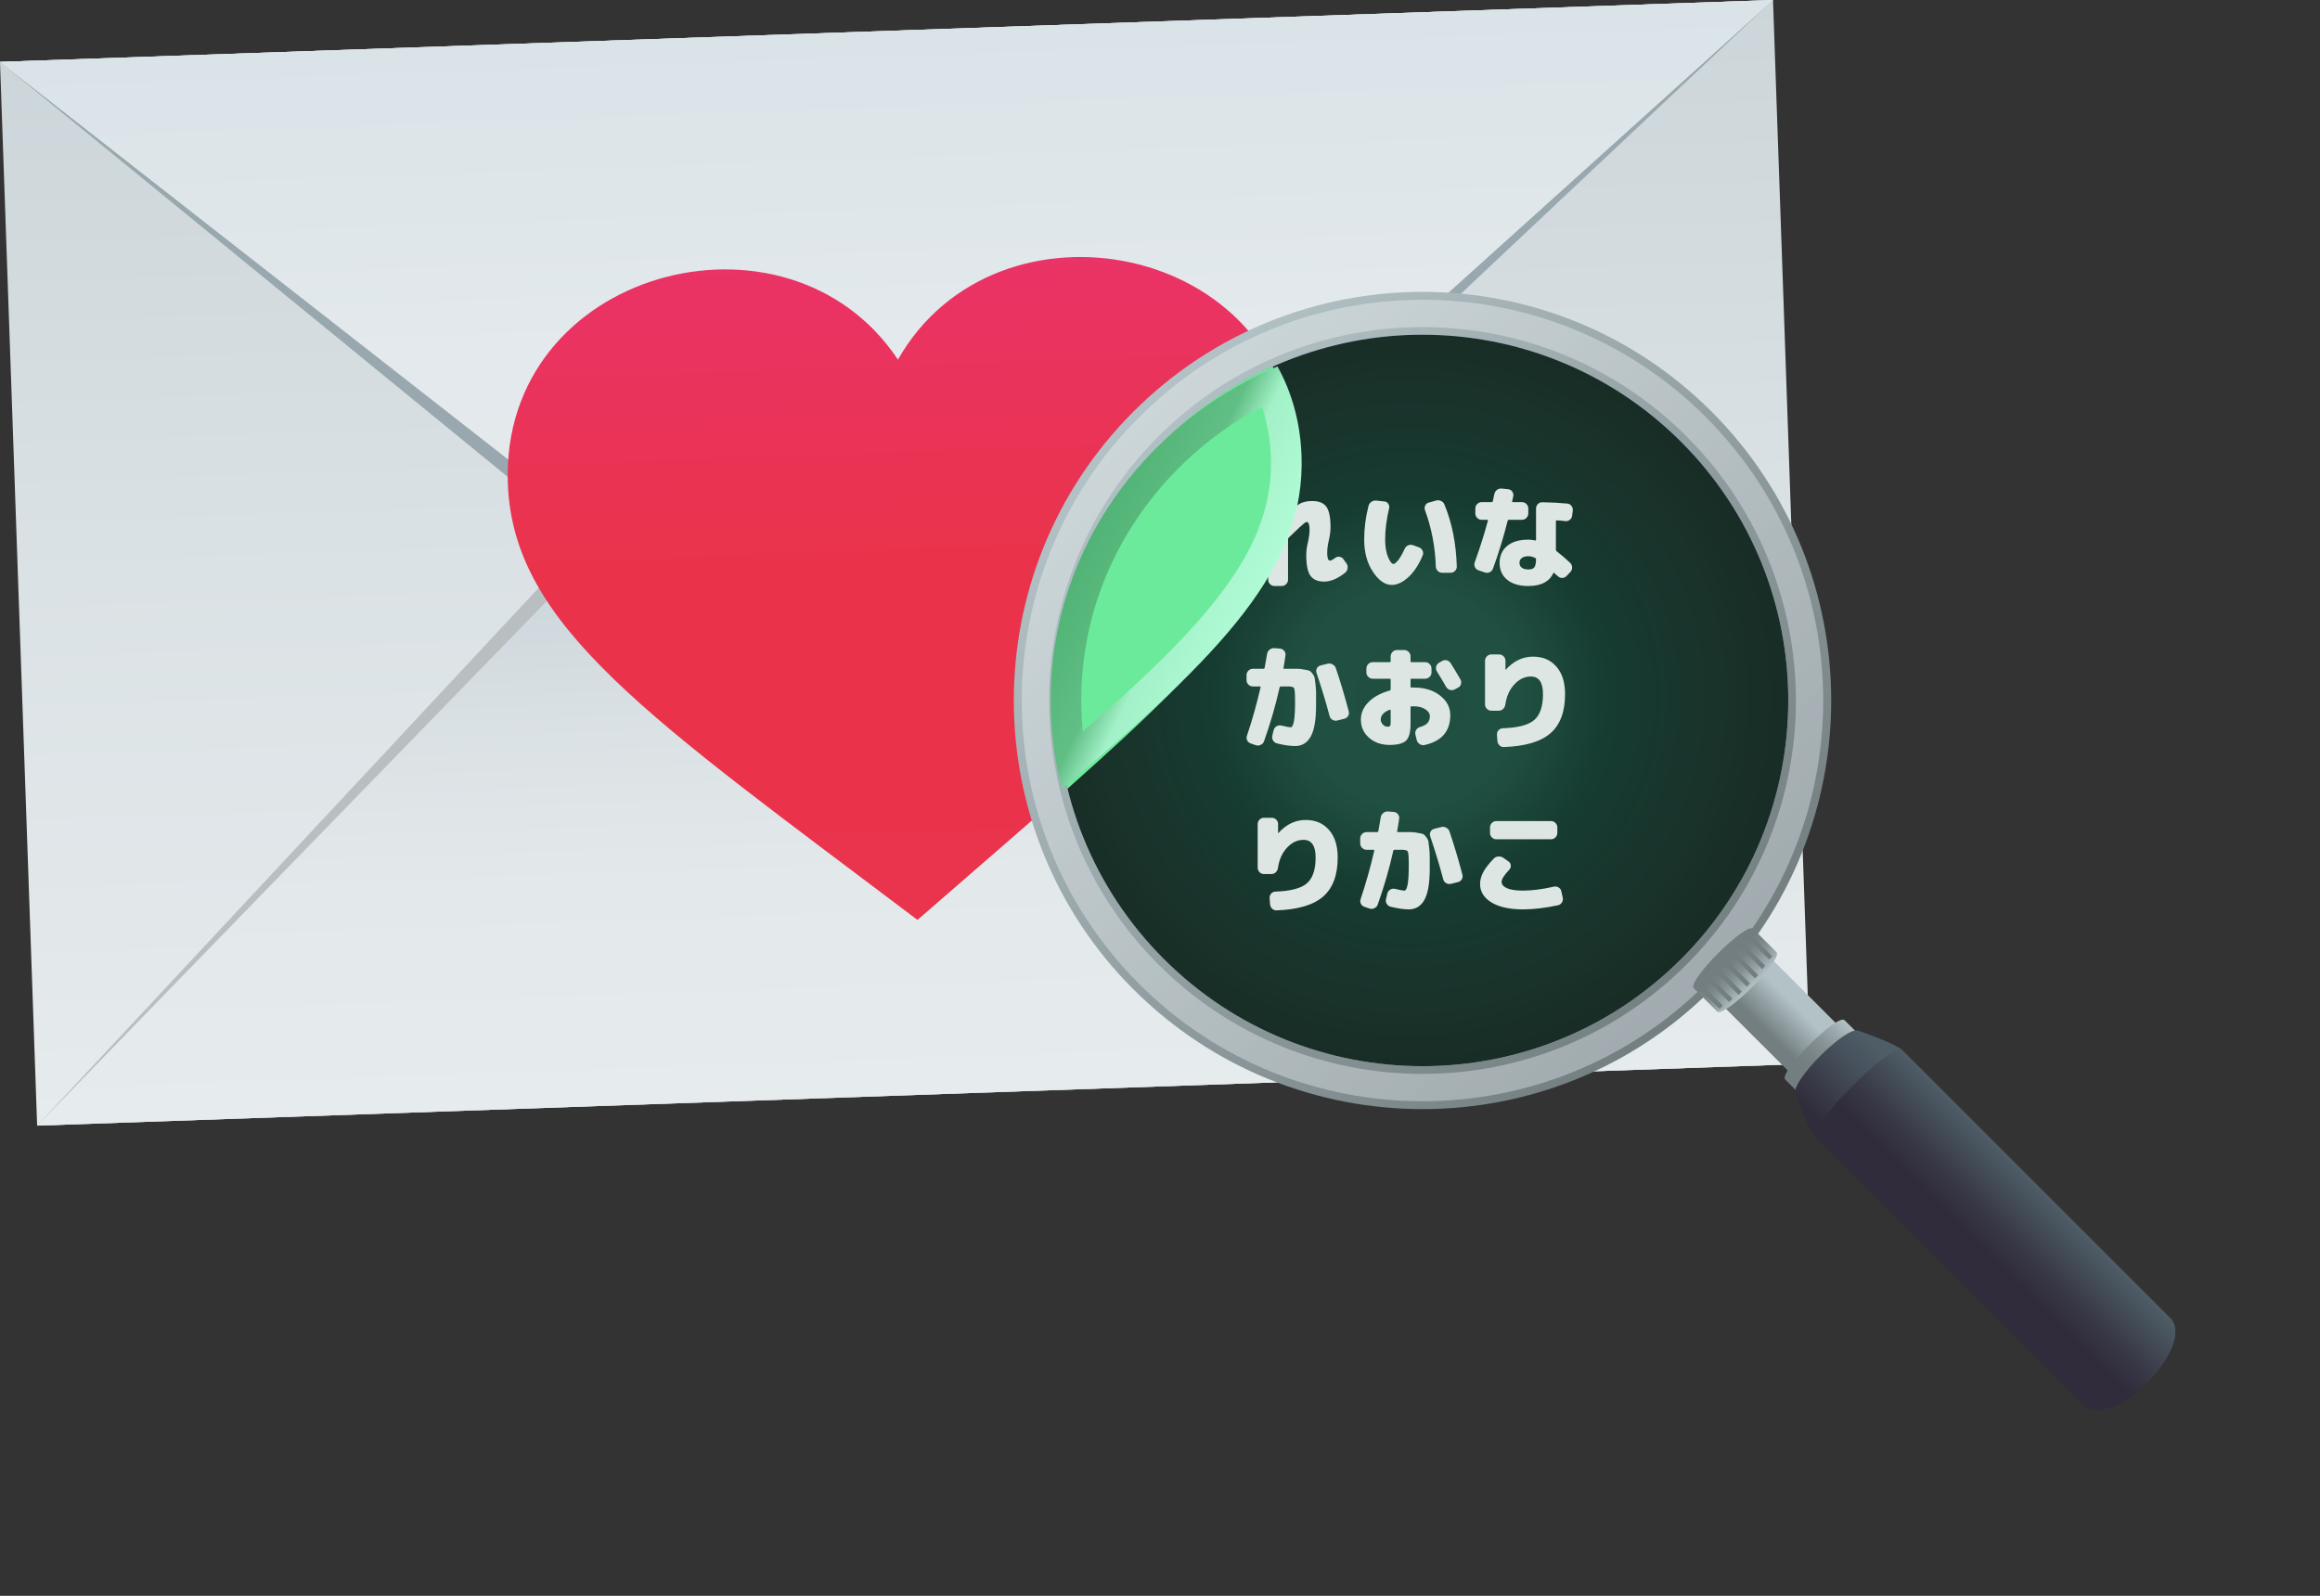 <svg width="1051" height="723" viewBox="0 0 1051 723" fill="none" xmlns="http://www.w3.org/2000/svg">
<rect x="0" y="0" width="1051" height="723" fill="#333333" stroke="none"/>
<g clip-path="url(#clip0_164_1224)">
<path d="M803.2 0L0 28.042L16.825 509.974L820.026 481.931L803.2 0Z" fill="url(#paint0_linear_164_1224)"/>
<path d="M404.404 94.353L16.825 509.974L820.026 481.932L404.404 94.353Z" fill="#B9BFC1"/>
<path d="M404.965 110.411L16.825 509.974L820.026 481.932L404.965 110.411Z" fill="url(#paint1_linear_164_1224)"/>
<path d="M471.93 251.22L473.986 309.846L803.2 0L0 28.042L345.479 310.445L343.572 255.688L471.948 251.201L471.93 251.22Z" fill="#99A8AE"/>
<path d="M395.599 337.515L0 28.042L803.2 0L430.147 336.3C420.388 344.955 405.937 345.46 395.618 337.515H395.599Z" fill="url(#paint2_linear_164_1224)"/>
<path d="M395.599 337.515L0 28.042L803.2 0L430.147 336.3C420.388 344.955 405.937 345.46 395.618 337.515H395.599Z" fill="url(#paint3_linear_164_1224)"/>
<path d="M406.779 162.943C356.714 87.603 226.674 122.245 230.057 218.952C232.32 283.823 294.293 325.12 415.64 416.78C530.295 316.875 589.277 271.354 587.015 206.483C583.631 109.775 451.478 84.294 406.779 162.943Z" fill="url(#paint4_linear_164_1224)"/>
<path d="M513.525 448.281C585.837 520.555 703.034 520.592 775.345 448.281C847.638 375.97 847.656 258.754 775.345 186.461C703.034 114.15 585.799 114.15 513.507 186.461C441.195 258.773 441.214 375.989 513.507 448.3L513.525 448.281Z" fill="url(#paint5_linear_164_1224)"/>
<path opacity="0.5" d="M772.821 188.985C701.912 118.076 586.94 118.094 516.049 188.985C445.14 259.931 445.159 374.867 516.049 445.757C586.958 516.647 701.856 516.685 772.784 445.757C843.674 374.848 843.674 259.931 772.784 189.004L772.821 188.985ZM764.035 436.989C697.949 503.075 590.866 503.056 524.798 436.989C458.787 370.922 458.75 263.82 524.798 197.715C590.847 131.704 698.005 131.686 764.035 197.715C830.102 263.764 830.083 370.922 764.035 436.971V436.989Z" fill="url(#paint6_linear_164_1224)"/>
<path d="M761.586 434.521C826.289 369.8 826.307 264.886 761.586 200.183C696.865 135.462 591.931 135.481 527.229 200.146C462.527 264.886 462.545 369.782 527.266 434.521C591.969 499.224 696.884 499.224 761.568 434.521H761.586Z" fill="url(#paint7_radial_164_1224)"/>
<path d="M681.946 370.885C737.787 328.691 754.613 256.903 719.541 210.689C684.508 164.327 610.869 161.018 555.121 203.268C499.28 245.443 482.436 317.231 517.507 363.556C552.56 409.901 626.236 413.172 681.965 370.903L681.946 370.885Z" fill="url(#paint8_radial_164_1224)"/>
<path d="M799.947 431.792L837 468.864L815.389 490.512L778.299 453.459L799.947 431.792Z" fill="url(#paint9_linear_164_1224)"/>
<path d="M808.734 489.11C805.537 485.895 832.401 459.012 835.617 462.227L840.795 467.387C844.011 470.584 817.128 497.486 813.912 494.27L808.734 489.11Z" fill="url(#paint10_linear_164_1224)"/>
<path d="M861.715 475.668L822.157 515.227C822.157 515.227 819.484 512.553 813.408 495.317C811.426 489.671 836.122 464.938 841.768 466.919C859.023 472.976 861.696 475.65 861.696 475.65L861.715 475.668Z" fill="url(#paint11_linear_164_1224)"/>
<path d="M982.988 596.923C995.775 609.691 956.217 649.249 943.43 636.481C917.313 610.364 844.965 538.034 822.419 515.47C817.932 510.983 857.453 471.406 861.939 475.893C884.298 498.252 955.077 569.011 982.988 596.941V596.923Z" fill="url(#paint12_linear_164_1224)"/>
<path d="M794.208 420.819C794.208 420.819 802.135 428.745 804.752 431.362C807.967 434.597 781.084 461.48 777.869 458.264L767.325 447.72C764.11 444.505 790.993 417.622 794.208 420.837V420.819Z" fill="url(#paint13_linear_164_1224)"/>
<path d="M790.862 424.183L801.406 434.727L802.883 433.25L792.339 422.707L790.862 424.183Z" fill="#737E80"/>
<path d="M787.703 428.502L798.246 439.046L799.723 437.569L789.18 427.025L787.703 428.502Z" fill="#737E80"/>
<path d="M784.487 432.708L795.031 443.271L796.508 441.794L785.964 431.231L784.487 432.708Z" fill="#737E80"/>
<path d="M780.767 436.447L791.31 447.01L792.787 445.533L782.243 434.97L780.767 436.447Z" fill="#737E80"/>
<path d="M777.046 440.186L787.59 450.749L789.067 449.272L778.523 438.709L777.046 440.186Z" fill="#737E80"/>
<path d="M772.766 443.42L783.309 453.964L784.805 452.469L774.261 441.925L772.766 443.42Z" fill="#737E80"/>
<path d="M768.466 446.561L779.028 457.105L780.505 455.628L769.943 445.084L768.466 446.561Z" fill="#737E80"/>
<path d="M761.586 434.521C826.289 369.8 826.307 264.886 761.586 200.183C696.865 135.462 591.931 135.481 527.229 200.146C462.527 264.886 462.545 369.782 527.266 434.521C591.969 499.224 696.884 499.224 761.568 434.521H761.586Z" fill="url(#paint14_radial_164_1224)"/>
<path d="M608.6 253.35L609.9 255.15C610.4 255.817 610.6 256.567 610.5 257.4C610.4 258.233 610.033 258.917 609.4 259.45C606.067 262.15 602.85 263.5 599.75 263.5C596.983 263.5 594.95 262.617 593.65 260.85C592.383 259.05 591.75 255.933 591.75 251.5C591.75 249.733 592 247.817 592.5 245.75C593 243.55 593.25 241.633 593.25 240C593.25 237.667 592.833 236.5 592 236.5C591.767 236.5 591.467 236.617 591.1 236.85C590.767 237.083 590.05 237.7 588.95 238.7C587.883 239.7 586.183 241.317 583.85 243.55C583.617 243.783 583.5 244.033 583.5 244.3V262.65C583.5 263.417 583.217 264.083 582.65 264.65C582.083 265.217 581.417 265.5 580.65 265.5H577.35C576.583 265.5 575.917 265.217 575.35 264.65C574.783 264.083 574.5 263.417 574.5 262.65V253.05C574.5 252.983 574.467 252.933 574.4 252.9C574.333 252.833 574.267 252.833 574.2 252.9C573.533 253.533 572.483 254.567 571.05 256C570.483 256.533 569.8 256.8 569 256.8C568.2 256.8 567.533 256.533 567 256L565 254C564.467 253.467 564.2 252.817 564.2 252.05C564.2 251.283 564.467 250.617 565 250.05C567.667 247.383 570.733 244.35 574.2 240.95C574.4 240.75 574.5 240.517 574.5 240.25V236.9C574.5 236.633 574.35 236.5 574.05 236.5H567.35C566.583 236.5 565.917 236.217 565.35 235.65C564.783 235.083 564.5 234.417 564.5 233.65V231.35C564.5 230.583 564.783 229.917 565.35 229.35C565.917 228.783 566.583 228.5 567.35 228.5H574.05C574.35 228.5 574.5 228.35 574.5 228.05V224.85C574.5 224.083 574.783 223.417 575.35 222.85C575.917 222.283 576.583 222 577.35 222H580.65C581.417 222 582.083 222.283 582.65 222.85C583.217 223.417 583.5 224.083 583.5 224.85V231.8C583.5 231.867 583.533 231.917 583.6 231.95C583.7 231.983 583.783 231.983 583.85 231.95C586.45 229.717 588.4 228.333 589.7 227.8C591 227.267 592.6 227 594.5 227C597.467 227 599.583 227.85 600.85 229.55C602.117 231.25 602.75 234.4 602.75 239C602.75 240.633 602.5 242.55 602 244.75C601.5 246.817 601.25 248.733 601.25 250.5C601.25 252.833 601.667 254 602.5 254C602.967 254 603.733 253.6 604.8 252.8C605.4 252.333 606.067 252.15 606.8 252.25C607.567 252.35 608.167 252.717 608.6 253.35ZM650.5 226.8C651.3 226.567 652.067 226.617 652.8 226.95C653.533 227.283 654.05 227.817 654.35 228.55C657.783 236.883 659.65 246.25 659.95 256.65C659.983 257.417 659.717 258.083 659.15 258.65C658.583 259.217 657.917 259.5 657.15 259.5H653.35C652.583 259.5 651.917 259.233 651.35 258.7C650.783 258.133 650.483 257.467 650.45 256.7C650.15 247.733 648.517 239.217 645.55 231.15C645.283 230.417 645.317 229.717 645.65 229.05C645.983 228.35 646.517 227.9 647.25 227.7L650.5 226.8ZM642.85 248C643.583 248.267 644.117 248.767 644.45 249.5C644.783 250.2 644.8 250.917 644.5 251.65C642.733 255.883 640.567 259.167 638 261.5C635.467 263.833 632.967 265 630.5 265C627.433 265 624.583 263.017 621.95 259.05C619.317 255.083 618 250.233 618 244.5C618 239.367 618.65 234.283 619.95 229.25C620.15 228.45 620.583 227.817 621.25 227.35C621.95 226.883 622.717 226.7 623.55 226.8L627.2 227.2C627.933 227.267 628.5 227.617 628.9 228.25C629.333 228.85 629.467 229.517 629.3 230.25C628.1 235.317 627.5 240.067 627.5 244.5C627.5 246.067 627.617 247.567 627.85 249C628.117 250.4 628.45 251.567 628.85 252.5C629.25 253.4 629.65 254.133 630.05 254.7C630.483 255.233 630.883 255.5 631.25 255.5C631.783 255.5 632.517 254.917 633.45 253.75C634.383 252.55 635.367 250.817 636.4 248.55C636.733 247.85 637.25 247.35 637.95 247.05C638.683 246.75 639.417 246.733 640.15 247L642.85 248ZM692.35 258C693.65 258 694.55 257.7 695.05 257.1C695.55 256.467 695.817 255.25 695.85 253.45C695.85 253.117 695.717 252.9 695.45 252.8C694.417 252.267 693.383 252 692.35 252C691.05 252 690.05 252.283 689.35 252.85C688.683 253.383 688.35 254.1 688.35 255C688.35 255.933 688.7 256.667 689.4 257.2C690.1 257.733 691.083 258 692.35 258ZM710 228.15C710.767 228.217 711.4 228.567 711.9 229.2C712.4 229.833 712.6 230.533 712.5 231.3L712.2 233.7C712.1 234.467 711.733 235.083 711.1 235.55C710.5 236.017 709.817 236.2 709.05 236.1C707.45 235.9 706.2 235.783 705.3 235.75C705 235.75 704.85 235.9 704.85 236.2V249.1C704.85 249.4 704.983 249.633 705.25 249.8C706.983 251.1 709 252.833 711.3 255C711.867 255.567 712.167 256.25 712.2 257.05C712.233 257.817 711.983 258.5 711.45 259.1L709.75 260.9C709.217 261.467 708.567 261.783 707.8 261.85C707.033 261.883 706.367 261.633 705.8 261.1C705.6 260.933 705.3 260.683 704.9 260.35C704.533 260.017 704.283 259.783 704.15 259.65C703.95 259.45 703.783 259.467 703.65 259.7C701.85 263.567 698.083 265.5 692.35 265.5C688.25 265.5 685.05 264.55 682.75 262.65C680.483 260.783 679.35 258.233 679.35 255C679.35 251.833 680.467 249.3 682.7 247.4C684.967 245.467 688.183 244.5 692.35 244.5C693.417 244.5 694.433 244.617 695.4 244.85C695.7 244.917 695.85 244.817 695.85 244.55V230.35C695.85 229.583 696.133 228.917 696.7 228.35C697.267 227.783 697.933 227.517 698.7 227.55C702.8 227.617 706.567 227.817 710 228.15ZM689.5 235.5H683.55C683.25 235.5 683.067 235.65 683 235.95C681.033 243.683 678.817 250.9 676.35 257.6C676.083 258.333 675.583 258.883 674.85 259.25C674.15 259.583 673.417 259.617 672.65 259.35L669.8 258.4C669.067 258.133 668.533 257.667 668.2 257C667.867 256.3 667.817 255.583 668.05 254.85C670.483 248.083 672.483 241.767 674.05 235.9C674.117 235.633 674 235.5 673.7 235.5H671.2C670.433 235.5 669.767 235.217 669.2 234.65C668.633 234.083 668.35 233.417 668.35 232.65V230.35C668.35 229.583 668.633 228.917 669.2 228.35C669.767 227.783 670.433 227.5 671.2 227.5H675.75C676.017 227.5 676.183 227.367 676.25 227.1C676.583 225.633 676.833 224.517 677 223.75C677.167 222.983 677.567 222.367 678.2 221.9C678.867 221.433 679.6 221.25 680.4 221.35L683.3 221.65C684.067 221.75 684.667 222.117 685.1 222.75C685.533 223.383 685.683 224.067 685.55 224.8C685.483 225.067 685.4 225.45 685.3 225.95C685.2 226.45 685.117 226.833 685.05 227.1C684.983 227.367 685.1 227.5 685.4 227.5H689.5C690.267 227.5 690.933 227.783 691.5 228.35C692.067 228.917 692.35 229.583 692.35 230.35V232.65C692.35 233.417 692.067 234.083 691.5 234.65C690.933 235.217 690.267 235.5 689.5 235.5Z" fill="#DEE6E4"/>
<path d="M583.7 303C585.567 303 586.933 303 587.8 303C588.667 303 589.667 303.117 590.8 303.35C591.967 303.55 592.733 303.717 593.1 303.85C593.5 303.983 593.983 304.417 594.55 305.15C595.117 305.883 595.45 306.517 595.55 307.05C595.65 307.583 595.783 308.6 595.95 310.1C596.117 311.567 596.2 312.883 596.2 314.05C596.2 315.217 596.2 317.033 596.2 319.5C596.2 326.133 595.383 330.883 593.75 333.75C592.15 336.583 589.8 338 586.7 338C584.467 338 581.717 337.6 578.45 336.8C577.683 336.6 577.1 336.15 576.7 335.45C576.3 334.75 576.2 334.017 576.4 333.25L577 330.75C577.2 330.017 577.633 329.45 578.3 329.05C578.967 328.65 579.683 328.533 580.45 328.7C582.583 329.233 584 329.5 584.7 329.5C586.033 329.5 586.7 325.667 586.7 318C586.7 314.533 586.567 312.5 586.3 311.9C586.067 311.3 585.2 311 583.7 311H580.25C579.95 311 579.767 311.133 579.7 311.4C577.9 319.467 575.55 327.6 572.65 335.8C572.383 336.567 571.883 337.117 571.15 337.45C570.45 337.817 569.733 337.883 569 337.65L566.65 336.85C565.917 336.617 565.367 336.15 565 335.45C564.667 334.783 564.633 334.067 564.9 333.3C567.3 326.167 569.35 318.883 571.05 311.45C571.117 311.15 571.017 311 570.75 311H567.55C566.783 311 566.117 310.717 565.55 310.15C564.983 309.583 564.7 308.917 564.7 308.15V305.85C564.7 305.083 564.983 304.417 565.55 303.85C566.117 303.283 566.783 303 567.55 303H572.4C572.667 303 572.833 302.867 572.9 302.6C573.133 301.433 573.5 299.333 574 296.3C574.133 295.5 574.517 294.85 575.15 294.35C575.783 293.817 576.5 293.583 577.3 293.65L579.85 293.85C580.617 293.917 581.25 294.25 581.75 294.85C582.25 295.417 582.45 296.067 582.35 296.8C582.083 298.8 581.783 300.733 581.45 302.6C581.383 302.867 581.5 303 581.8 303H583.7ZM605.15 302.7C607.25 308.9 609.2 315.433 611 322.3C611.2 323.033 611.1 323.733 610.7 324.4C610.3 325.067 609.717 325.483 608.95 325.65L605.75 326.45C604.983 326.617 604.267 326.5 603.6 326.1C602.933 325.7 602.5 325.117 602.3 324.35C600.7 318.25 598.733 311.75 596.4 304.85C596.167 304.117 596.233 303.417 596.6 302.75C596.967 302.083 597.517 301.667 598.25 301.5L601.45 300.7C602.217 300.5 602.95 300.6 603.65 301C604.383 301.367 604.883 301.933 605.15 302.7ZM630 327.25V321.8C630 321.7 629.95 321.633 629.85 321.6C629.75 321.533 629.65 321.517 629.55 321.55C626.85 322.617 625.5 324.1 625.5 326C625.5 326.8 625.817 327.55 626.45 328.25C627.083 328.917 627.767 329.25 628.5 329.25C629.133 329.25 629.533 329.133 629.7 328.9C629.9 328.667 630 328.117 630 327.25ZM640.5 311.5C645.367 311.5 649.333 312.717 652.4 315.15C655.467 317.55 657 320.5 657 324C657 331.333 653.1 335.85 645.3 337.55C644.533 337.717 643.8 337.567 643.1 337.1C642.433 336.667 642 336.05 641.8 335.25L641.2 332.75C641.033 332.017 641.15 331.333 641.55 330.7C641.95 330.033 642.517 329.6 643.25 329.4C644.883 328.933 646.033 328.317 646.7 327.55C647.4 326.783 647.75 325.767 647.75 324.5C647.75 323.267 647.067 322.217 645.7 321.35C644.367 320.45 642.633 320 640.5 320H639.45C639.15 320 639 320.15 639 320.45V328C639 331.7 638.333 334.2 637 335.5C635.667 336.833 633.167 337.5 629.5 337.5C625.8 337.5 622.7 336.417 620.2 334.25C617.733 332.083 616.5 329.333 616.5 326C616.5 323.1 617.633 320.483 619.9 318.15C622.2 315.783 625.433 314.017 629.6 312.85C629.867 312.783 630 312.6 630 312.3V307.9C630 307.633 629.85 307.5 629.55 307.5H621.85C621.083 307.5 620.417 307.217 619.85 306.65C619.283 306.083 619 305.417 619 304.65V302.85C619 302.083 619.283 301.417 619.85 300.85C620.417 300.283 621.083 300 621.85 300H629.55C629.85 300 630 299.85 630 299.55V297.35C630 296.583 630.283 295.917 630.85 295.35C631.417 294.783 632.083 294.5 632.85 294.5H636.15C636.917 294.5 637.583 294.783 638.15 295.35C638.717 295.917 639 296.583 639 297.35V299.55C639 299.85 639.15 300 639.45 300H645.65C646.417 300 647.083 300.283 647.65 300.85C648.217 301.417 648.5 302.083 648.5 302.85V304.65C648.5 305.417 648.217 306.083 647.65 306.65C647.083 307.217 646.417 307.5 645.65 307.5H639.45C639.15 307.5 639 307.633 639 307.9V311.1C639 311.367 639.15 311.5 639.45 311.5H640.5ZM661.6 307.8C661.967 308.467 662.05 309.183 661.85 309.95C661.65 310.683 661.2 311.217 660.5 311.55L659 312.35C658.3 312.717 657.567 312.783 656.8 312.55C656.067 312.317 655.5 311.85 655.1 311.15C653.867 308.983 652.483 306.667 650.95 304.2C650.55 303.533 650.433 302.817 650.6 302.05C650.767 301.283 651.183 300.7 651.85 300.3L653.25 299.5C653.917 299.1 654.617 298.983 655.35 299.15C656.117 299.317 656.717 299.733 657.15 300.4C658.55 302.633 660.033 305.1 661.6 307.8ZM694.5 297.5C698.933 297.5 702.45 299 705.05 302C707.683 304.967 709 309.133 709 314.5C709 322.467 706.8 328.367 702.4 332.2C698 336.033 690.967 338.117 681.3 338.45C680.5 338.483 679.817 338.217 679.25 337.65C678.717 337.117 678.417 336.45 678.35 335.65L678.15 332.85C678.117 332.083 678.35 331.417 678.85 330.85C679.383 330.283 680.033 329.983 680.8 329.95C687.7 329.717 692.45 328.467 695.05 326.2C697.683 323.9 699 320 699 314.5C699 309.167 697.167 306.5 693.5 306.5C690.733 306.5 688.25 307.683 686.05 310.05C683.85 312.417 682.483 315.45 681.95 319.15C681.85 319.95 681.517 320.633 680.95 321.2C680.383 321.733 679.7 322 678.9 322H675.6C674.833 322 674.167 321.717 673.6 321.15C673.033 320.583 672.75 319.917 672.75 319.15V299.35C672.75 298.583 673.033 297.917 673.6 297.35C674.167 296.783 674.833 296.5 675.6 296.5H679.15C679.917 296.5 680.583 296.783 681.15 297.35C681.717 297.917 682 298.583 682 299.35V303.5L682.1 303.45C685.667 299.483 689.8 297.5 694.5 297.5Z" fill="#DEE6E4"/>
<path d="M591.5 371.5C595.933 371.5 599.45 373 602.05 376C604.683 378.967 606 383.133 606 388.5C606 396.467 603.8 402.367 599.4 406.2C595 410.033 587.967 412.117 578.3 412.45C577.5 412.483 576.817 412.217 576.25 411.65C575.717 411.117 575.417 410.45 575.35 409.65L575.15 406.85C575.117 406.083 575.35 405.417 575.85 404.85C576.383 404.283 577.033 403.983 577.8 403.95C584.7 403.717 589.45 402.467 592.05 400.2C594.683 397.9 596 394 596 388.5C596 383.167 594.167 380.5 590.5 380.5C587.733 380.5 585.25 381.683 583.05 384.05C580.85 386.417 579.483 389.45 578.95 393.15C578.85 393.95 578.517 394.633 577.95 395.2C577.383 395.733 576.7 396 575.9 396H572.6C571.833 396 571.167 395.717 570.6 395.15C570.033 394.583 569.75 393.917 569.75 393.15V373.35C569.75 372.583 570.033 371.917 570.6 371.35C571.167 370.783 571.833 370.5 572.6 370.5H576.15C576.917 370.5 577.583 370.783 578.15 371.35C578.717 371.917 579 372.583 579 373.35V377.5L579.1 377.45C582.667 373.483 586.8 371.5 591.5 371.5ZM635.2 377C637.067 377 638.433 377 639.3 377C640.167 377 641.167 377.117 642.3 377.35C643.467 377.55 644.233 377.717 644.6 377.85C645 377.983 645.483 378.417 646.05 379.15C646.617 379.883 646.95 380.517 647.05 381.05C647.15 381.583 647.283 382.6 647.45 384.1C647.617 385.567 647.7 386.883 647.7 388.05C647.7 389.217 647.7 391.033 647.7 393.5C647.7 400.133 646.883 404.883 645.25 407.75C643.65 410.583 641.3 412 638.2 412C635.967 412 633.217 411.6 629.95 410.8C629.183 410.6 628.6 410.15 628.2 409.45C627.8 408.75 627.7 408.017 627.9 407.25L628.5 404.75C628.7 404.017 629.133 403.45 629.8 403.05C630.467 402.65 631.183 402.533 631.95 402.7C634.083 403.233 635.5 403.5 636.2 403.5C637.533 403.5 638.2 399.667 638.2 392C638.2 388.533 638.067 386.5 637.8 385.9C637.567 385.3 636.7 385 635.2 385H631.75C631.45 385 631.267 385.133 631.2 385.4C629.4 393.467 627.05 401.6 624.15 409.8C623.883 410.567 623.383 411.117 622.65 411.45C621.95 411.817 621.233 411.883 620.5 411.65L618.15 410.85C617.417 410.617 616.867 410.15 616.5 409.45C616.167 408.783 616.133 408.067 616.4 407.3C618.8 400.167 620.85 392.883 622.55 385.45C622.617 385.15 622.517 385 622.25 385H619.05C618.283 385 617.617 384.717 617.05 384.15C616.483 383.583 616.2 382.917 616.2 382.15V379.85C616.2 379.083 616.483 378.417 617.05 377.85C617.617 377.283 618.283 377 619.05 377H623.9C624.167 377 624.333 376.867 624.4 376.6C624.633 375.433 625 373.333 625.5 370.3C625.633 369.5 626.017 368.85 626.65 368.35C627.283 367.817 628 367.583 628.8 367.65L631.35 367.85C632.117 367.917 632.75 368.25 633.25 368.85C633.75 369.417 633.95 370.067 633.85 370.8C633.583 372.8 633.283 374.733 632.95 376.6C632.883 376.867 633 377 633.3 377H635.2ZM656.65 376.7C658.75 382.9 660.7 389.433 662.5 396.3C662.7 397.033 662.6 397.733 662.2 398.4C661.8 399.067 661.217 399.483 660.45 399.65L657.25 400.45C656.483 400.617 655.767 400.5 655.1 400.1C654.433 399.7 654 399.117 653.8 398.35C652.2 392.25 650.233 385.75 647.9 378.85C647.667 378.117 647.733 377.417 648.1 376.75C648.467 376.083 649.017 375.667 649.75 375.5L652.95 374.7C653.717 374.5 654.45 374.6 655.15 375C655.883 375.367 656.383 375.933 656.65 376.7ZM677.85 372H702.65C703.417 372 704.083 372.283 704.65 372.85C705.217 373.417 705.5 374.083 705.5 374.85V377.4C705.5 378.167 705.217 378.833 704.65 379.4C704.083 379.967 703.417 380.25 702.65 380.25H677.85C677.083 380.25 676.417 379.967 675.85 379.4C675.283 378.833 675 378.167 675 377.4V374.85C675 374.083 675.283 373.417 675.85 372.85C676.417 372.283 677.083 372 677.85 372ZM707.95 406.7C708.117 407.467 707.983 408.2 707.55 408.9C707.117 409.567 706.517 409.983 705.75 410.15C699.95 411.383 694.7 412 690 412C683.867 412 679.083 410.95 675.65 408.85C672.217 406.75 670.5 403.967 670.5 400.5C670.5 398.733 670.967 396.967 671.9 395.2C672.833 393.4 674.45 391.317 676.75 388.95C677.317 388.383 678 388.083 678.8 388.05C679.633 387.983 680.383 388.183 681.05 388.65L683.45 390.35C684.05 390.783 684.367 391.367 684.4 392.1C684.467 392.833 684.25 393.467 683.75 394C681.417 396.467 680.25 398.3 680.25 399.5C680.25 400.7 681.05 401.667 682.65 402.4C684.283 403.133 686.733 403.5 690 403.5C693.967 403.5 698.633 402.9 704 401.7C704.767 401.533 705.467 401.667 706.1 402.1C706.767 402.5 707.167 403.067 707.3 403.8L707.95 406.7Z" fill="#DEE6E4"/>
<path d="M586.902 206.334C586.36 191.06 582.621 177.581 576.508 165.991C558.598 174.011 541.829 185.321 527.135 200.015C484.492 242.695 469.985 302.799 483.558 357.35C553.326 295.583 588.659 256.81 586.902 206.334Z" fill="#6CEA9B"/>
<path d="M571.666 184.162C574.059 191.266 575.405 198.837 575.704 206.801C577.181 246.902 550.504 279.449 490.55 331.476C488.774 313.455 490.363 295.171 495.279 277.636C502.496 251.93 516.816 228.319 536.688 209.381C547.157 199.417 558.879 190.986 571.666 184.162ZM578.695 165.991C559.907 174.011 542.278 185.321 526.855 200.015C482.081 242.695 466.845 302.799 481.109 357.35C554.355 295.583 591.464 256.81 589.613 206.334C589.052 191.06 585.108 177.581 578.714 165.991H578.695Z" fill="url(#paint15_linear_164_1224)"/>
</g>
<defs>
<linearGradient id="paint0_linear_164_1224" x1="418.44" y1="495.946" x2="401.611" y2="14.028" gradientUnits="userSpaceOnUse">
<stop stop-color="#E6EBED"/>
<stop offset="0.51" stop-color="#DBE2E5"/>
<stop offset="1" stop-color="#CCD5D9"/>
</linearGradient>
<linearGradient id="paint1_linear_164_1224" x1="418.44" y1="495.946" x2="404.977" y2="110.415" gradientUnits="userSpaceOnUse">
<stop stop-color="#E6EBED"/>
<stop offset="0.26" stop-color="#E3E9EB"/>
<stop offset="0.45" stop-color="#DAE1E4"/>
<stop offset="0.58" stop-color="#CFD8DD"/>
</linearGradient>
<linearGradient id="paint2_linear_164_1224" x1="412.71" y1="331.85" x2="370.941" y2="-864.258" gradientUnits="userSpaceOnUse">
<stop stop-color="#B9C2C7"/>
<stop offset="0.05" stop-color="#C2CACF"/>
<stop offset="0.2" stop-color="#DCE2E5"/>
<stop offset="0.3" stop-color="#E6EBED"/>
</linearGradient>
<linearGradient id="paint3_linear_164_1224" x1="413.104" y1="343.135" x2="401.611" y2="14.028" gradientUnits="userSpaceOnUse">
<stop stop-color="#E6EBED"/>
<stop offset="0.58" stop-color="#E3E9EC"/>
<stop offset="1" stop-color="#DAE3E8"/>
</linearGradient>
<linearGradient id="paint4_linear_164_1224" x1="415.675" y1="416.766" x2="405.288" y2="119.308" gradientUnits="userSpaceOnUse">
<stop stop-color="#EA334C"/>
<stop offset="0.54" stop-color="#EA334A"/>
<stop offset="1" stop-color="#EA3366"/>
</linearGradient>
<linearGradient id="paint5_linear_164_1224" x1="775.345" y1="448.281" x2="513.525" y2="186.443" gradientUnits="userSpaceOnUse">
<stop stop-color="#737E80"/>
<stop offset="1" stop-color="#B3C2C6"/>
</linearGradient>
<linearGradient id="paint6_linear_164_1224" x1="772.821" y1="445.72" x2="516.068" y2="188.966" gradientUnits="userSpaceOnUse">
<stop stop-color="#CFD8DD"/>
<stop offset="1" stop-color="#E6EBED"/>
</linearGradient>
<radialGradient id="paint7_radial_164_1224" cx="0" cy="0" r="1" gradientUnits="userSpaceOnUse" gradientTransform="translate(638.59 315.822) rotate(180) scale(165.772 165.772)">
<stop stop-color="#F7EFF0"/>
<stop offset="0.3" stop-color="#F4EDEF"/>
<stop offset="0.57" stop-color="#E9E8EE"/>
<stop offset="0.82" stop-color="#D7E0EB"/>
<stop offset="1" stop-color="#C5D7E8"/>
</radialGradient>
<radialGradient id="paint8_radial_164_1224" cx="0" cy="0" r="1" gradientUnits="userSpaceOnUse" gradientTransform="translate(563.565 220.662) rotate(52.88) scale(203.451 245.287)">
<stop stop-color="white"/>
<stop offset="1" stop-color="white" stop-opacity="0"/>
</radialGradient>
<linearGradient id="paint9_linear_164_1224" x1="818.492" y1="450.318" x2="796.825" y2="471.967" gradientUnits="userSpaceOnUse">
<stop offset="0.24" stop-color="#B3C2C6"/>
<stop offset="0.81" stop-color="#737E80"/>
</linearGradient>
<linearGradient id="paint10_linear_164_1224" x1="838.197" y1="464.807" x2="811.314" y2="491.69" gradientUnits="userSpaceOnUse">
<stop stop-color="#B3C2C6"/>
<stop offset="0.18" stop-color="#9CA9AC"/>
<stop offset="0.39" stop-color="#859194"/>
<stop offset="0.59" stop-color="#788385"/>
<stop offset="0.75" stop-color="#737E80"/>
</linearGradient>
<linearGradient id="paint11_linear_164_1224" x1="813.576" y1="506.627" x2="853.134" y2="467.069" gradientUnits="userSpaceOnUse">
<stop offset="0.12" stop-color="#302C3B"/>
<stop offset="0.62" stop-color="#45505B"/>
<stop offset="0.89" stop-color="#4E5E67"/>
</linearGradient>
<linearGradient id="paint12_linear_164_1224" x1="886.018" y1="579.069" x2="925.576" y2="539.511" gradientUnits="userSpaceOnUse">
<stop offset="0.33" stop-color="#302C3B"/>
<stop offset="0.55" stop-color="#383946"/>
<stop offset="0.96" stop-color="#4C5A64"/>
<stop offset="1" stop-color="#4E5E67"/>
</linearGradient>
<linearGradient id="paint13_linear_164_1224" x1="793.741" y1="447.216" x2="778.355" y2="431.848" gradientUnits="userSpaceOnUse">
<stop stop-color="#B3C2C6"/>
<stop offset="0.18" stop-color="#9CA9AC"/>
<stop offset="0.39" stop-color="#859194"/>
<stop offset="0.59" stop-color="#788385"/>
<stop offset="0.75" stop-color="#737E80"/>
</linearGradient>
<radialGradient id="paint14_radial_164_1224" cx="0" cy="0" r="1" gradientUnits="userSpaceOnUse" gradientTransform="translate(638.59 315.822) rotate(180) scale(165.772 165.772)">
<stop stop-color="#204F41"/>
<stop offset="0.3" stop-color="#205041"/>
<stop offset="0.55" stop-color="#163B30"/>
<stop offset="0.82" stop-color="#19332B"/>
<stop offset="1" stop-color="#182D26"/>
</radialGradient>
<linearGradient id="paint15_linear_164_1224" x1="493.709" y1="244.004" x2="566.301" y2="279.412" gradientUnits="userSpaceOnUse">
<stop stop-color="#51B375"/>
<stop offset="0.41" stop-color="#61BF85"/>
<stop offset="0.59" stop-color="#A3F1C8"/>
<stop offset="0.99" stop-color="#B0FBD6"/>
</linearGradient>
<clipPath id="clip0_164_1224">
<rect width="1050.06" height="723" fill="white"/>
</clipPath>
</defs>
</svg>
